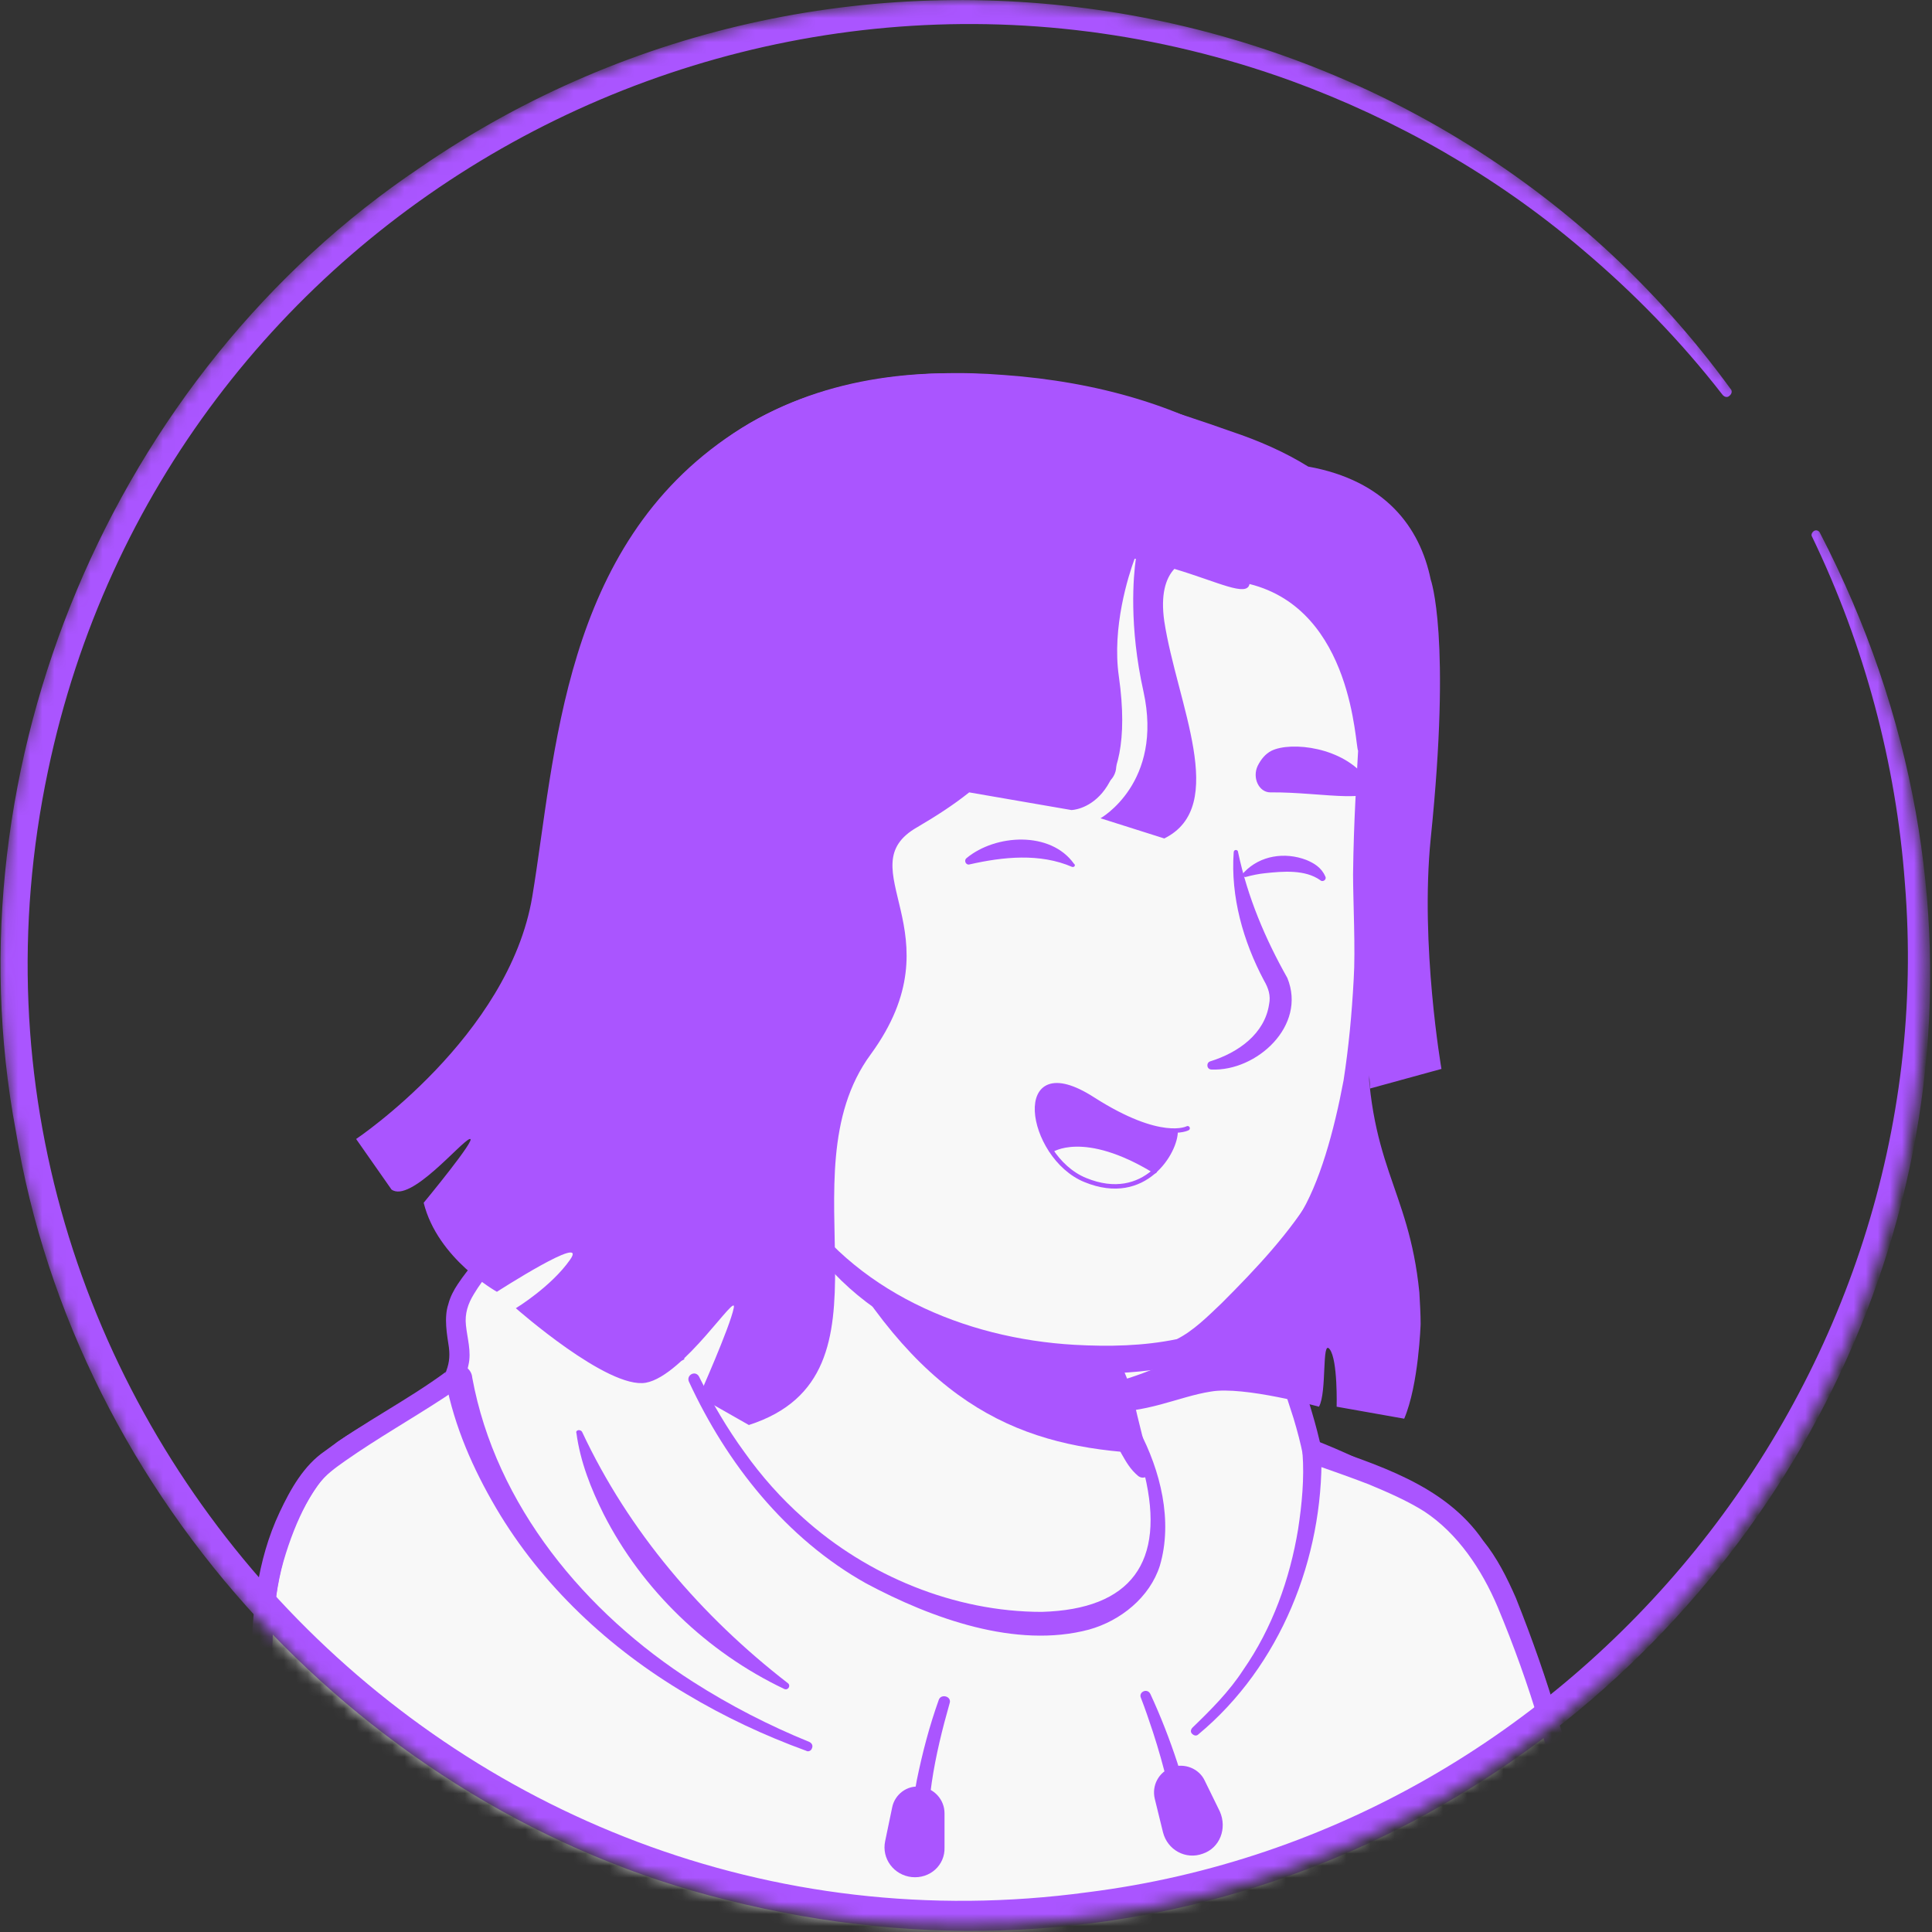 <svg width="160" height="160" viewBox="0 0 160 160" fill="none" xmlns="http://www.w3.org/2000/svg">
<rect x="0" y="0" width="160" height="160" fill="#333333" stroke="none"/>
<mask id="mask0_1725_1504" style="mask-type:alpha" maskUnits="userSpaceOnUse" x="0" y="0" width="160" height="160">
<ellipse cx="79.738" cy="79.738" rx="79.738" ry="79.738" fill="#D9D9D9"/>
</mask>
<g mask="url(#mask0_1725_1504)">
<path d="M123.451 145.569C123.085 145.83 122.667 146.092 122.301 146.353C121.883 146.614 121.517 146.876 121.099 147.085C120.733 147.294 120.419 147.503 120.053 147.713C120 147.765 119.948 147.765 119.896 147.817C118.693 148.549 117.438 149.229 116.183 149.856C115.817 150.065 115.399 150.275 115.033 150.431C115.033 150.431 114.981 150.484 114.929 150.484C114.51 150.693 114.092 150.902 113.674 151.111C112.837 151.53 111.948 151.896 111.112 152.262C110.693 152.471 110.223 152.628 109.804 152.784C109.386 152.941 108.916 153.15 108.497 153.307C108.079 153.464 107.608 153.673 107.19 153.83C107.19 153.83 107.19 153.83 107.138 153.83C106.719 153.987 106.249 154.144 105.831 154.301C104.889 154.614 103.896 154.928 102.955 155.242C102.641 155.347 102.275 155.451 101.961 155.556C100.968 155.869 99.974 156.131 98.981 156.34C98.615 156.445 98.249 156.497 97.831 156.601C96.889 156.811 95.896 157.02 94.955 157.229C94.746 157.281 94.589 157.281 94.38 157.333C94.066 157.386 93.7 157.438 93.386 157.49C92.915 157.543 92.497 157.647 92.027 157.699C91.817 157.752 91.608 157.752 91.399 157.804C91.138 157.856 90.824 157.909 90.51 157.909C89.674 158.013 88.785 158.118 87.948 158.222C87.687 158.275 87.373 158.275 87.112 158.327H87.059C86.693 158.379 86.327 158.379 85.961 158.431C85.595 158.484 85.229 158.484 84.863 158.484C84.654 158.484 84.393 158.536 84.183 158.536C83.765 158.536 83.399 158.588 83.033 158.588C82.51 158.588 82.04 158.641 81.517 158.641C80.994 158.641 80.523 158.641 80.001 158.641C79.635 158.641 79.269 158.641 78.902 158.641C56.837 158.327 37.02 148.967 22.85 134.118C22.85 134.118 22.85 134.065 22.798 134.065C21.229 132.654 22.589 125.124 28.916 120.366C36.863 114.353 55.896 110.588 55.896 110.588C55.896 110.588 63.269 109.386 90.615 115.085C106.615 118.431 118.798 123.294 125.595 136.471C127.007 139.19 128.419 143.373 123.451 145.569Z" fill="#F8F8F8"/>
<path d="M90.772 114.51C100.811 116.549 111.53 118.745 119.791 125.385C122.562 127.634 124.392 130.928 125.909 134.117C126.641 135.686 127.373 137.307 127.948 139.032C128.262 140.183 128.732 141.49 128.471 142.849C128.419 143.215 128.105 143.686 127.843 143.947C126.641 145.15 125.334 145.882 124.026 146.823C116.34 152.157 107.504 155.921 98.353 157.908C77.961 162.353 55.896 158.902 37.961 148.183C32 144.575 26.51 140.183 21.804 135.006C21.281 134.379 21.281 133.333 21.281 132.653C21.334 131.085 21.752 129.568 22.275 128.157C23.53 124.915 25.151 121.673 27.922 119.425C29.909 118.065 32.053 116.915 34.249 115.974C41.151 113.046 48.419 111.006 55.896 110.17C56.523 110.117 56.628 111.006 56 111.111C48.837 112.575 41.726 114.771 35.085 117.751C32.68 118.954 30.118 120 28.183 121.882C26.353 123.869 25.046 126.327 24 128.836C23.32 130.353 22.85 132.758 23.059 133.961C26.353 137.882 30.222 141.333 34.405 144.314C57.307 160.314 92.079 161.359 116.445 148.026C118.641 146.823 120.785 145.464 122.824 144.052C123.817 143.372 124.863 142.797 125.647 142.013C125.7 141.961 125.647 142.013 125.647 142.065C125.647 142.117 125.595 142.17 125.595 142.17C125.647 141.542 125.438 140.706 125.177 139.869C124.236 136.836 122.719 133.647 121.098 130.876C118.536 126.745 114.196 124.13 109.804 122.039C106.771 120.627 103.582 119.529 100.34 118.483C97.098 117.438 93.804 116.549 90.51 115.764C89.673 115.555 89.935 114.353 90.772 114.51Z" fill="#AA55FF"/>
<path d="M130.613 152.993C129.62 145.254 125.228 132.234 122.561 128.731C119.633 124.914 118.43 123.712 108.652 120.417C108.13 117.803 106.195 111.215 103.894 108.444C100.391 103.162 90.822 101.96 87.947 102.587C87.947 102.587 72.469 97.149 54.639 97.149C48.992 98.404 42.456 100.966 38.901 106.352C36.496 109.908 39.215 111.058 38.012 114.3C37.698 115.136 30.378 119.319 27.398 121.829C26.038 122.927 24.522 125.698 23.476 129.306C21.384 136.679 23.633 146.875 21.018 155.764C15.999 172.914 5.803 178.038 5.803 178.038H140.914C140.809 177.986 132.757 169.306 130.613 152.993Z" fill="#F8F8F8"/>
<path d="M129.829 153.097C128.783 146.247 126.691 139.45 124.025 133.071C122.717 129.986 120.731 127.005 117.959 125.175C116.548 124.286 114.979 123.606 113.358 122.927C111.737 122.299 110.064 121.724 108.443 121.149C108.182 121.044 107.972 120.835 107.92 120.574C107.711 119.528 107.45 118.535 107.136 117.489C105.776 113.254 104.312 108.548 100.338 106.09C97.306 104.26 93.698 103.371 90.195 103.214C89.515 103.214 88.783 103.214 88.155 103.319H87.946C87.894 103.319 87.789 103.319 87.737 103.267C85.227 102.064 82.456 101.332 79.737 100.6C71.58 98.718 63.057 97.933 54.691 97.881C49.567 99.084 42.404 101.907 39.267 107.136C38.744 107.972 38.482 108.809 38.587 109.75C38.691 110.796 39.057 111.946 38.796 113.044C38.691 113.515 38.587 114.038 38.378 114.456C37.959 115.031 37.28 115.397 36.757 115.763C34.038 117.541 31.267 119.11 28.652 120.94C27.763 121.567 26.927 122.142 26.299 123.031C24.469 125.646 23.371 128.783 22.901 131.92C22.064 138.299 22.901 144.783 22.064 151.162C21.123 157.541 18.665 163.711 15.214 169.149C12.809 172.809 9.881 176.208 6.168 178.561L5.802 177.097H140.914L140.338 178.404C138.77 176.626 137.515 174.691 136.365 172.652C132.809 166.691 130.717 159.946 129.829 153.097ZM131.397 152.888C131.972 157.332 133.07 161.724 134.744 165.907C136.417 170.038 138.508 174.064 141.436 177.463C141.855 177.933 141.489 178.822 140.861 178.77H5.75C5.332 178.77 4.966 178.404 4.966 177.986C4.966 177.672 5.123 177.41 5.384 177.306C6.221 176.835 7.057 176.155 7.842 175.476C14.691 169.306 18.979 160.155 20.391 151.057C21.593 142.535 19.345 133.332 23.162 125.227C24.051 123.345 25.149 121.358 26.927 120.155C30.168 117.75 33.724 115.972 36.913 113.62C36.966 113.62 36.966 113.567 36.966 113.567C36.913 113.62 36.861 113.724 36.861 113.776C37.175 113.044 37.28 112.417 37.175 111.58C37.018 110.535 36.757 109.123 37.123 108.025C37.28 107.397 37.593 106.822 37.907 106.352C41.672 100.704 48.312 98.195 54.639 96.783C56.417 96.835 58.247 96.522 60.025 96.522C62.482 96.522 64.992 96.888 67.45 97.201C74.508 98.299 81.306 100.182 88.26 101.698L87.789 101.646C89.41 101.332 90.927 101.489 92.495 101.698C102.534 103.214 105.933 107.606 108.652 116.966C108.966 118.012 109.227 119.057 109.489 120.155L108.966 119.528C113.985 121.306 119.633 122.927 122.822 127.58C123.972 128.992 124.809 130.665 125.541 132.338C128.208 139.031 130.299 145.776 131.397 152.888Z" fill="#AA55FF"/>
<path d="M48.209 118.587C52.079 126.849 58.092 133.855 65.255 139.398C65.516 139.607 65.255 140.025 64.941 139.869C58.562 136.836 53.177 131.659 49.987 125.385C48.941 123.293 48.053 121.045 47.739 118.692C47.634 118.431 48.053 118.326 48.209 118.587Z" fill="#AA55FF"/>
<path d="M109.438 120.313C109.595 129.045 106.039 137.987 99.242 143.634C99.085 143.791 98.876 143.738 98.719 143.581C98.562 143.425 98.615 143.215 98.772 143.059C100.288 141.594 101.804 140.078 102.955 138.3C105.36 134.849 106.824 130.771 107.504 126.64C107.817 124.601 108.026 122.405 107.87 120.366C107.817 119.372 109.386 119.268 109.438 120.313Z" fill="#AA55FF"/>
<path d="M78.64 141.071C77.437 145.306 76.444 149.908 77.019 154.3C77.176 155.293 75.659 155.555 75.45 154.509C75.189 152.104 75.502 149.751 75.921 147.45C76.391 145.149 76.966 142.953 77.751 140.757C77.96 140.234 78.849 140.496 78.64 141.071Z" fill="#AA55FF"/>
<path d="M95.268 140.287C96.993 144 98.196 147.869 99.137 151.791C99.242 152.209 98.98 152.627 98.562 152.732C98.144 152.836 97.725 152.575 97.621 152.157C97.098 149.228 96.418 146.3 95.477 143.425C95.163 142.483 94.849 141.542 94.483 140.601C94.274 140.13 95.006 139.764 95.268 140.287Z" fill="#AA55FF"/>
<path d="M39.11 114.092C41.045 124.654 48.469 133.595 57.411 139.294C60.443 141.229 63.685 142.902 67.032 144.262C67.241 144.366 67.345 144.575 67.241 144.784C67.189 144.994 66.927 145.098 66.77 144.994C63.319 143.739 59.973 142.17 56.836 140.288C50.456 136.523 44.862 131.294 41.097 124.915C39.162 121.621 37.646 118.17 36.914 114.405C36.809 113.778 37.228 113.203 37.855 113.098C38.43 112.941 39.058 113.412 39.11 114.092Z" fill="#AA55FF"/>
<path d="M75.502 155.451C74.038 155.294 72.993 153.934 73.306 152.47L73.882 149.699C74.091 148.601 75.136 147.817 76.234 147.974C77.332 148.078 78.221 149.019 78.221 150.17V152.993C78.274 154.457 77.019 155.608 75.502 155.451Z" fill="#AA55FF"/>
<path d="M99.607 153.516C98.195 154.039 96.679 153.202 96.313 151.738L95.633 148.967C95.372 147.869 95.947 146.771 97.045 146.353C98.091 145.987 99.293 146.457 99.764 147.451L101.019 150.013C101.646 151.425 101.019 153.045 99.607 153.516Z" fill="#AA55FF"/>
<path d="M123.764 151.947C123.764 151.947 126.692 168.366 125.542 177.986" stroke="#AA55FF" stroke-width="0.631" stroke-miterlimit="10" stroke-linecap="round" stroke-linejoin="round"/>
<path d="M55.476 112.209C54.744 110.117 54.431 107.974 54.587 105.778C54.587 105.568 54.744 105.464 54.953 105.464C55.11 105.464 55.267 105.621 55.267 105.778C55.424 107.765 55.999 109.804 56.94 111.529C57.411 112.575 55.842 113.255 55.476 112.209Z" fill="#AA55FF"/>
<path d="M90.822 114.98C89.358 111.686 85.75 110.013 82.561 108.862C80.574 108.235 78.378 107.764 76.286 107.45C71.215 106.666 64.051 105.464 58.979 104.941C58.927 104.941 58.927 104.836 58.979 104.836C60.443 104.679 61.907 104.679 63.371 104.679C67.763 104.784 72.156 105.254 76.496 105.934C80.835 106.614 85.489 107.921 88.783 111.058C89.829 112.156 90.77 113.411 91.031 114.928C91.084 115.084 90.875 115.137 90.822 114.98Z" fill="#AA55FF"/>
<path d="M95.685 128.418C94.587 133.804 87.476 137.046 75.502 132.183C63.058 127.163 57.672 115.189 56.312 111.634C63.685 97.83 58.561 88.261 58.561 88.261C75.554 86.797 90.404 106.666 90.404 106.666L92.705 116.496C92.914 117.333 93.332 118.065 93.96 118.588C95.058 120.523 96.365 124.967 95.685 128.418Z" fill="#F8F8F8"/>
<path d="M56.051 111.791C57.045 110.274 57.672 108.497 58.09 106.771C58.875 103.163 59.136 99.503 59.189 95.843V94.483C59.032 93.124 58.561 91.712 58.038 90.457C57.358 88.784 59.816 87.738 60.6 89.412C60.705 89.621 60.705 89.987 60.705 90.196C60.862 97.307 61.175 106.457 56.679 112.366C56.365 112.68 55.738 112.209 56.051 111.791Z" fill="#AA55FF"/>
<path d="M90.98 106.562C91.764 107.033 92.025 107.66 92.13 108.287C92.444 109.542 92.339 110.902 92.653 112.209C92.914 113.464 93.699 114.667 93.908 115.974C94.169 117.333 94.954 120.209 95.267 121.621C95.372 121.934 95.163 122.3 94.797 122.353C94.588 122.405 94.431 122.353 94.274 122.248C93.594 121.673 93.28 121.098 92.862 120.366C92.182 119.111 91.712 117.961 91.293 116.549C90.927 115.294 91.084 113.934 90.771 112.627C90.509 111.372 89.777 110.17 89.516 108.863C89.359 108.235 89.306 107.555 89.777 106.771C90.091 106.457 90.614 106.353 90.98 106.562Z" fill="#AA55FF"/>
<path d="M94.744 120.366C84.757 119.843 76.6 116.706 68.653 102.536C75.346 108.444 83.241 110.693 91.555 111.738L92.653 116.549C92.862 117.385 94.117 119.843 94.744 120.366Z" fill="#AA55FF"/>
<path d="M94.326 118.43C96.104 121.777 97.15 125.96 96.052 129.672C95.215 132.287 92.81 134.221 90.196 134.953C84.13 136.574 77.124 134.012 71.738 131.136C65.098 127.424 60.182 121.202 57.045 114.404C56.836 113.881 57.568 113.463 57.882 113.986C58.98 116.182 60.235 118.326 61.647 120.26C63.058 122.247 64.679 124.077 66.509 125.698C71.843 130.509 79.058 133.489 86.274 133.489C93.699 133.28 96.522 129.358 94.797 122.143C94.535 120.992 94.117 119.79 93.542 118.796C93.228 118.378 94.013 117.907 94.326 118.43Z" fill="#AA55FF"/>
<path d="M114.561 55.634C115.502 60.026 115.973 63.581 113.41 75.294C110.901 86.954 117.018 89.359 102.535 108.026C96.626 115.66 82.299 113.516 70.692 105.621C66.77 102.954 65.097 96.104 62.169 91.241C59.868 87.424 58.822 91.398 55.789 88.104C51.659 83.608 46.691 74.562 49.149 58.562C53.123 32.627 73.672 29.594 88.888 32.47C104.208 35.398 112.051 44.078 114.561 55.634Z" fill="#F8F8F8"/>
<path d="M58.404 92.757C57.201 90.718 55.632 88.941 54.168 87.058C52.757 85.124 51.606 82.98 50.665 80.784C44.443 65.516 46.848 44.026 62.116 35.032C68.443 31.372 76.077 30.483 83.188 31.058C98.404 32.156 112.364 39.163 115.659 55.267C117.436 62.378 115.031 69.699 113.672 76.653C113.044 80.104 113.567 83.659 113.515 87.215C113.463 90.823 112.469 94.431 111.11 97.777C110.273 100.078 108.809 102.117 107.293 103.999C104.783 107.032 102.273 110.117 99.083 112.47C98.351 112.993 97.044 113.254 96.155 113.359C93.698 113.725 91.293 113.829 88.835 113.673C79.214 113.254 68.913 108.601 65.044 99.293C64.887 98.927 65.41 98.666 65.619 98.98C70.639 106.927 79.842 110.849 88.992 111.372C91.816 111.529 94.691 111.476 97.463 110.901C98.822 110.222 100.025 109.019 101.175 107.921C103.998 105.097 106.874 102.065 108.914 98.614C111.371 93.96 112.731 88.888 112.312 83.607C112.208 81.254 112.155 78.797 112.626 76.444C113.044 74.091 113.567 71.843 113.881 69.437C114.195 67.137 114.351 64.784 114.351 62.483C114.09 55.738 111.894 48.784 107.606 43.555C98.142 31.79 75.763 28.705 63.162 36.758C55.214 41.672 51.502 50.875 50.299 59.816C48.469 70.535 48.992 81.097 57.515 88.888L60.025 91.503C61.018 92.653 59.24 94.012 58.404 92.757Z" fill="#AA55FF"/>
<path d="M64.574 76.13C64.574 76.13 62.953 68.287 55.319 69.228C48.731 70.065 46.43 85.856 61.384 90.248" fill="#F8F8F8"/>
<path d="M60.705 83.398C59.502 82.718 58.666 81.568 58.614 80.156C58.666 79.11 58.823 77.908 58.561 76.862C58.404 75.869 57.359 75.607 56.574 75.659C55.738 75.816 55.215 76.862 55.058 77.699C55.058 77.751 55.006 77.908 55.006 77.96C54.953 78.222 54.535 78.222 54.431 77.96C53.751 75.921 55.267 73.672 57.463 73.934C60.548 74.143 60.967 77.385 60.391 79.842C60.078 80.888 60.496 81.829 61.071 82.718L61.176 82.875C61.437 83.189 61.019 83.607 60.705 83.398Z" fill="#AA55FF"/>
<path d="M102.535 70.587C103.319 74.3 104.783 77.751 106.613 80.992C108.234 84.966 104.051 88.731 100.339 88.574C99.92 88.574 99.868 87.999 100.234 87.894C102.587 87.162 104.731 85.594 105.097 83.189C105.254 82.457 105.044 81.829 104.678 81.202C102.953 77.96 101.907 74.247 102.169 70.587C102.169 70.326 102.535 70.326 102.535 70.587Z" fill="#AA55FF"/>
<path d="M64.313 76.183C63.11 73.098 60.496 70.17 56.993 70.222C56.679 70.17 56.156 70.274 55.842 70.274C54.953 70.326 54.221 70.64 53.542 71.268C50.195 74.614 50.77 80.523 53.489 84.235C54.431 85.542 55.633 86.693 56.993 87.634C58.352 88.575 59.868 89.307 61.489 89.934C61.855 90.039 61.699 90.614 61.333 90.562C57.829 89.83 54.483 88.104 52.182 85.228C48.627 80.941 47.895 73.778 52.13 69.594C53.071 68.758 54.378 68.13 55.685 68.13C56.104 68.13 56.731 68.026 57.15 68.13C59.346 68.235 61.437 69.333 62.797 71.059C63.999 72.523 64.679 74.3 64.888 76.078C64.888 76.392 64.417 76.496 64.313 76.183Z" fill="#AA55FF"/>
<path d="M97.359 93.595C97.412 94.431 96.784 95.895 95.634 96.941C89.725 93.333 87.059 95.216 87.059 95.216C84.967 92.026 85.438 87.686 90.51 90.98C94.013 93.281 96.209 93.647 97.359 93.595Z" fill="#AA55FF"/>
<path d="M95.582 96.994C94.327 98.092 92.444 98.771 89.882 97.726C88.68 97.255 87.738 96.314 87.006 95.268C87.059 95.268 89.673 93.386 95.582 96.994Z" fill="#F8F8F8"/>
<path d="M98.353 93.438C98.353 93.438 96.157 94.641 90.51 91.033C83.765 86.693 85.124 95.791 89.882 97.726C94.85 99.765 97.412 95.32 97.359 93.647" stroke="#AA55FF" stroke-width="0.369" stroke-miterlimit="10" stroke-linecap="round" stroke-linejoin="round"/>
<path d="M87.059 95.268C87.059 95.268 89.726 93.386 95.634 96.994" stroke="#AA55FF" stroke-width="0.369" stroke-miterlimit="10" stroke-linecap="round" stroke-linejoin="round"/>
<path d="M90.718 65.046C91.868 65.203 92.757 64 92.339 62.85C92.13 62.223 91.764 61.647 91.189 61.281C89.411 60.183 82.77 60.079 79.267 62.589C76.13 64.889 85.49 64.314 90.718 65.046Z" fill="#AA55FF"/>
<path d="M105.202 65.621C104.261 65.621 103.686 64.419 104.156 63.425C104.418 62.902 104.784 62.432 105.307 62.17C106.928 61.386 111.267 61.856 113.202 64.523C114.928 66.876 109.542 65.569 105.202 65.621Z" fill="#AA55FF"/>
<path d="M88.784 71.792C86.117 70.641 83.084 70.955 80.313 71.582C79.999 71.687 79.79 71.269 80.052 71.06C82.457 69.073 87.006 68.811 88.94 71.53C89.097 71.635 88.993 71.844 88.784 71.792Z" fill="#AA55FF"/>
<path d="M109.332 72.889C108.077 72 106.247 72.157 104.783 72.314C104.26 72.366 103.738 72.471 103.162 72.628C103.006 72.68 102.849 72.418 102.953 72.314L103.058 72.209C104.365 70.85 106.404 70.536 108.182 71.216C108.81 71.477 109.437 71.843 109.751 72.575C109.908 72.837 109.542 73.098 109.332 72.889Z" fill="#AA55FF"/>
<path d="M113.205 85.072C113.31 88.157 113.467 90.144 113.467 90.144L119.375 88.523C119.375 88.523 117.597 78.275 118.486 69.438C120.212 52.706 118.486 48 118.486 48C117.597 43.66 114.721 39.791 108.342 38.641C106.408 37.438 104.264 36.497 101.911 35.712C93.493 32.732 74.983 26.51 60.761 35.869C46.538 45.229 46.016 62.641 44.081 74.248C42.146 85.856 29.493 94.327 29.493 94.327L32.421 98.51C33.989 99.66 38.225 94.484 38.904 94.327C39.584 94.17 35.087 99.608 35.087 99.608C36.238 104.261 41.153 106.98 41.153 106.98C41.153 106.98 48.787 102.065 47.218 104.314C45.65 106.562 42.721 108.34 42.721 108.34C42.721 108.34 50.355 115.085 53.493 114.51C56.63 113.935 61.127 106.771 60.761 108.34C60.447 109.909 57.885 115.66 57.885 115.66L62.016 118.013C75.035 113.83 64.682 97.412 72.107 87.32C79.48 77.229 70.068 71.843 75.976 68.497C77.493 67.608 78.957 66.667 80.264 65.621L88.734 67.085C88.734 67.085 94.225 66.98 92.656 56C92.081 51.974 93.44 47.686 93.963 46.275C94.016 46.275 94.016 46.275 94.068 46.275C93.859 47.686 93.493 51.869 94.695 57.255C96.368 64.837 91.14 67.765 91.14 67.765L96.421 69.438C101.806 66.771 97.467 58.248 96.421 51.451C96.107 49.255 96.525 47.895 97.257 47.111C100.918 48.209 103.27 49.464 103.48 48.366C112.107 50.51 112.212 61.856 112.473 62.17C112.369 64.261 112.107 67.817 112.055 72.418C112.055 74.562 112.264 78.693 112.107 81.098C111.95 84.026 111.689 86.745 111.27 89.464C110.486 93.647 109.284 98.039 107.558 100.758C104.107 106.144 101.388 110.693 96.421 112.994C91.506 115.242 85.911 115.712 85.911 115.712C85.911 115.712 87.48 116.706 91.192 116.915C94.904 117.124 97.571 115.66 100.29 115.242C103.009 114.771 109.231 116.497 109.231 116.497C109.911 115.294 109.44 110.85 110.12 111.739C110.8 112.628 110.695 116.497 110.695 116.497L116.29 117.49C117.493 114.667 117.65 109.647 117.65 109.647C117.65 108.811 117.597 107.974 117.545 107.033C116.656 98.144 113.153 96.627 113.205 85.072Z" fill="#AA55FF"/>
<path d="M150.693 44.079C182.432 105.203 126.641 174.171 60.131 157.334C30.275 149.909 6.275 124.027 1.307 93.648C-4.34 63.425 9.307 30.955 34.824 13.857C69.804 -10.195 118.275 -2.196 143.32 32.21C143.477 32.367 143.425 32.628 143.216 32.785C143.059 32.942 142.798 32.889 142.641 32.68C139.19 28.236 135.268 24.21 130.981 20.602C123.922 14.589 115.66 9.883 106.928 6.693C62.484 -9.411 13.7 17.36 3.974 63.844C-7.006 115.922 37.281 163.87 90.092 156.706C130.824 151.582 161.098 113.988 157.752 73.099C157.02 63.216 154.405 53.438 150.066 44.445C149.961 44.288 150.066 44.079 150.222 43.974C150.379 43.87 150.588 43.922 150.693 44.079Z" fill="#AA55FF"/>
</g>
</svg>
